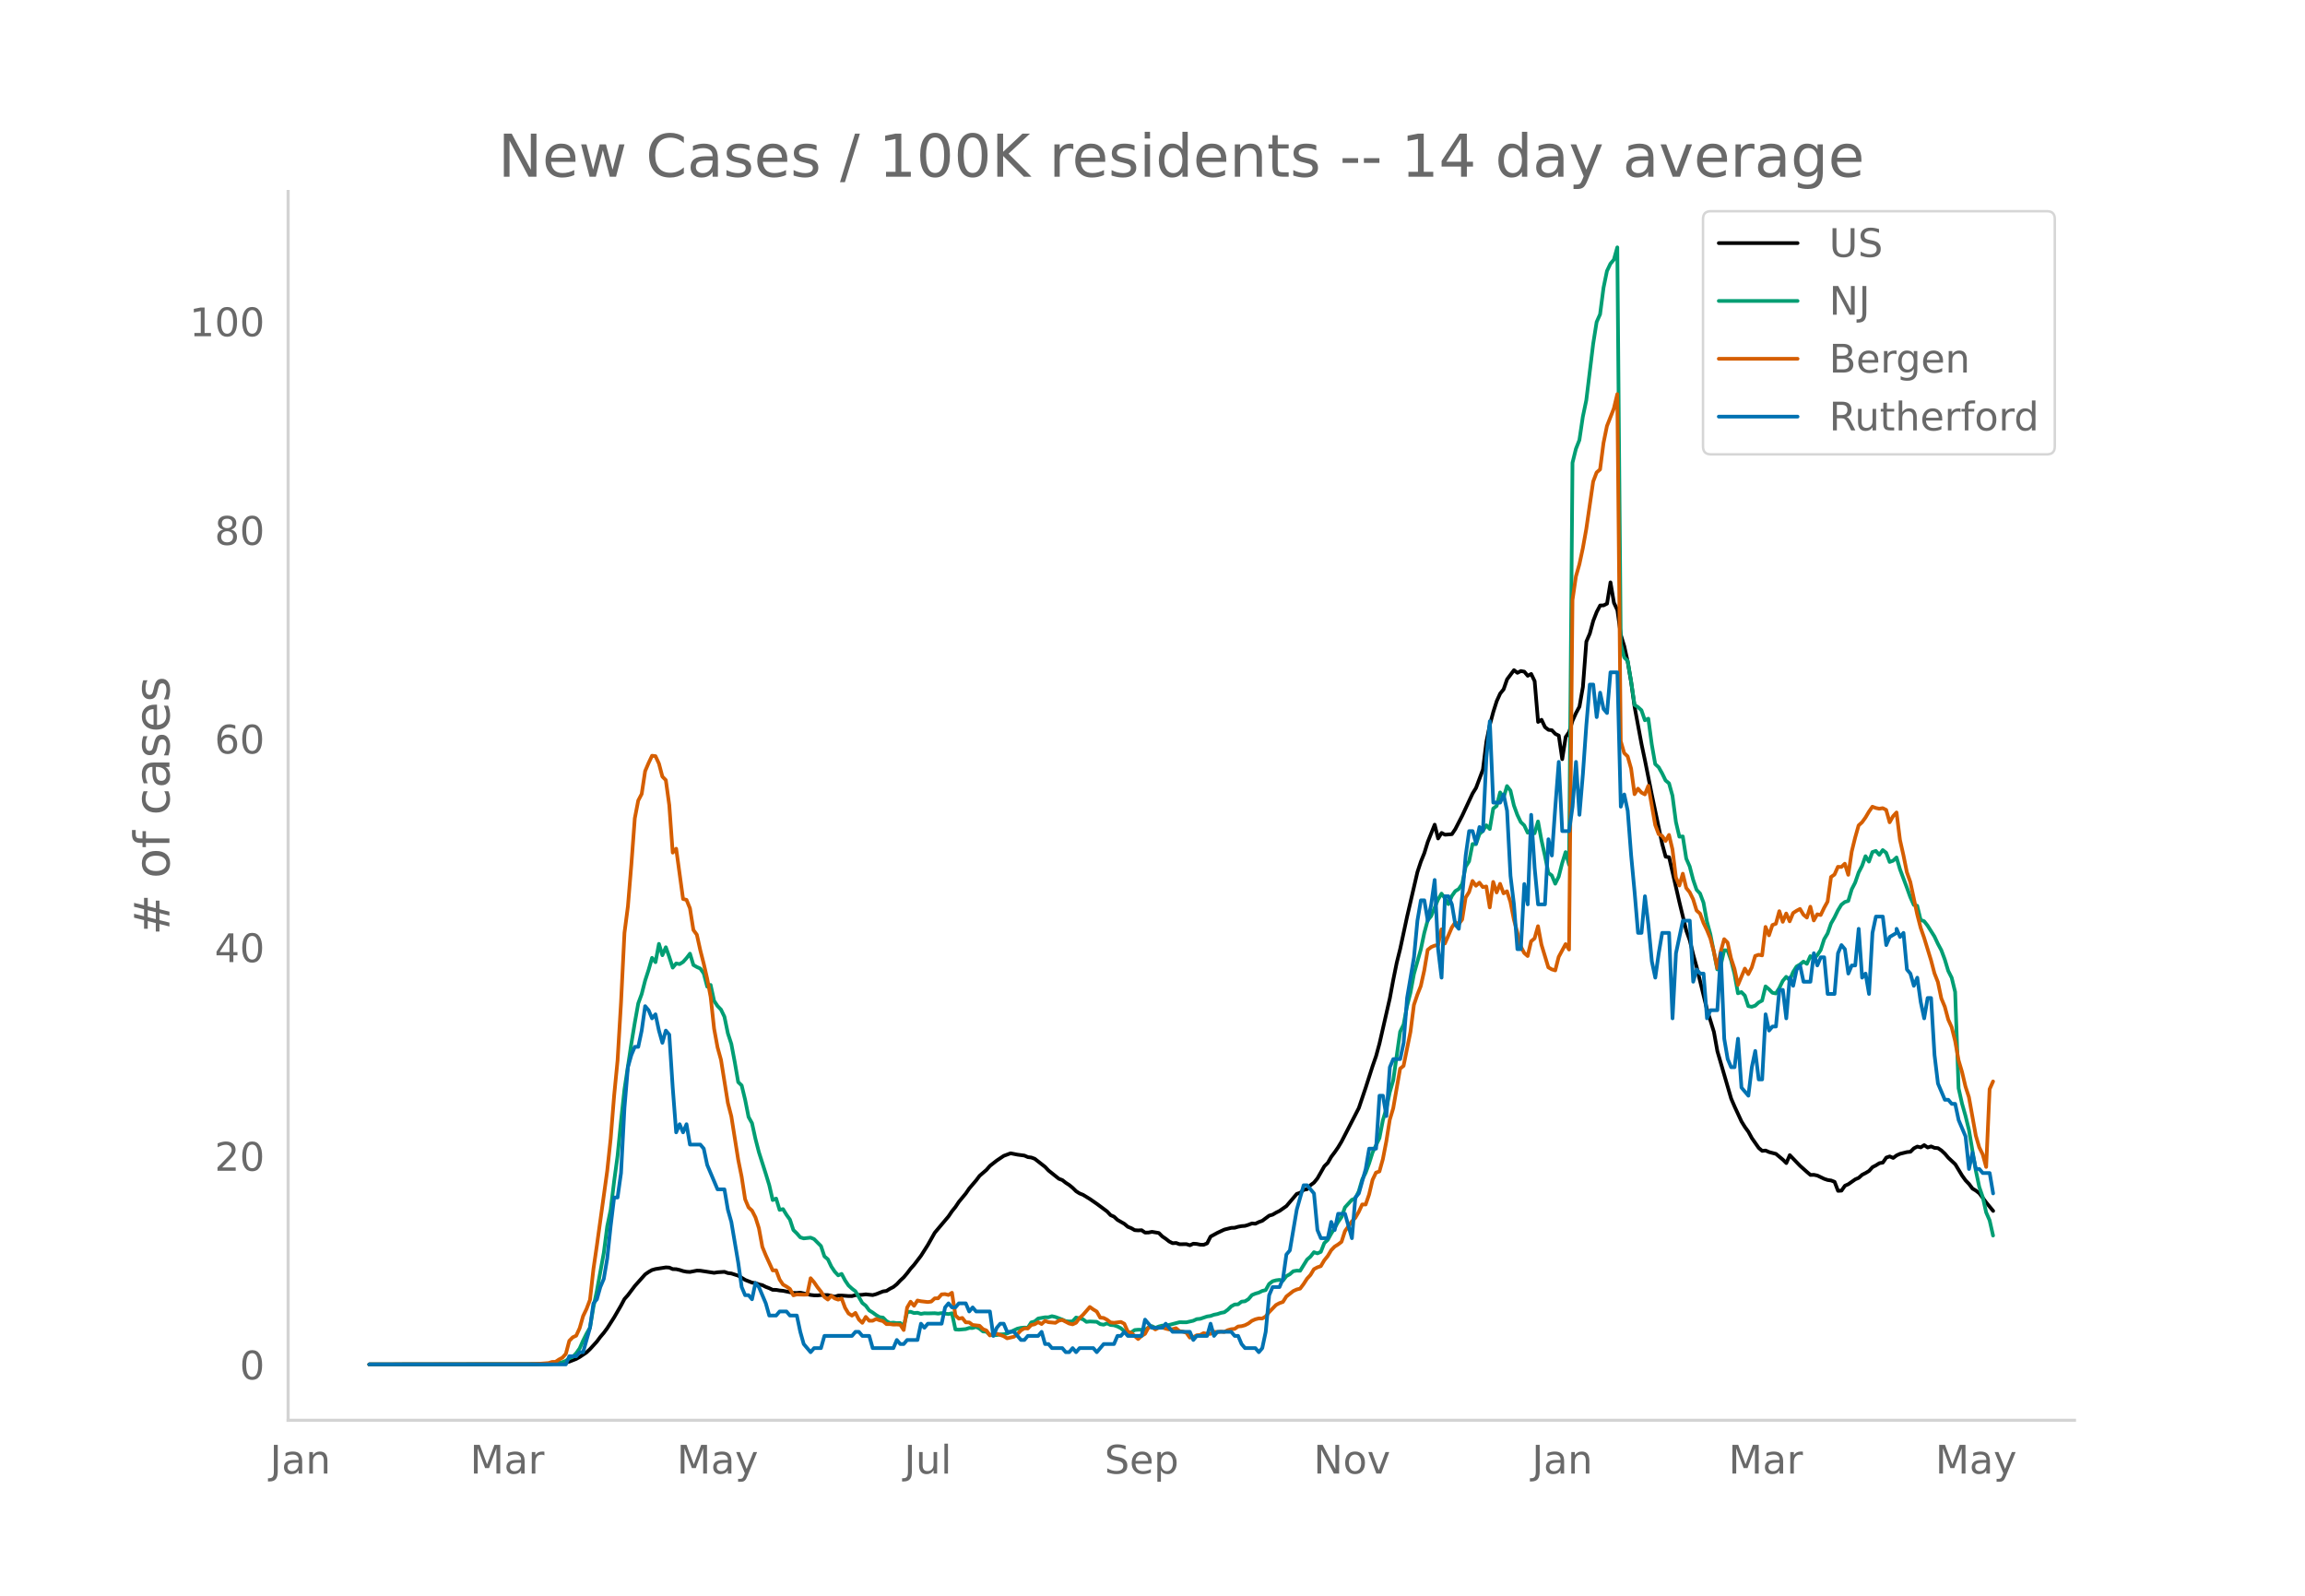 <svg height="864" viewBox="0 0 936 648" width="1248" xmlns="http://www.w3.org/2000/svg" xmlns:xlink="http://www.w3.org/1999/xlink"><defs><style>*{stroke-linecap:butt;stroke-linejoin:round}</style></defs><g id="figure_1"><path d="M0 648h936V0H0z" style="fill:#fff" id="patch_1"/><g id="axes_1"><path d="M117 576.72h725.4V77.76H117z" style="fill:none" id="patch_2"/><path clip-path="url(#p0bcc7a953c)" d="m149.973 554.039 67.205-.064 8.401-.259 2.8-.209 1.4-.222 1.4-.366 2.8-1.1 1.4-.778 2.801-1.88 1.4-1.326 2.8-3.076 1.4-1.88 1.4-1.643 1.4-1.895 2.801-4.388 2.8-4.828 1.4-2.635 1.4-1.574 2.8-3.723 4.201-4.705 1.4-.982 1.4-.795 1.4-.396 4.2-.662 1.4.074 1.4.618 1.401.026 1.4.325 1.4.444 1.4.276 1.4.085 2.8-.55 1.4.038 5.601.862 1.4-.227 2.8-.173 1.4.5 1.4.167 2.801.887 2.8 1.718 2.8 1.105 1.4.217 1.4.499 1.4.313 1.401.713 1.4.536 1.4.657 1.4.012 1.4.252 1.4.133 4.201.847 1.4.026 1.4-.136 4.2.945 1.4.156 1.4.024 1.4-.149 2.801.01 2.8.664 1.4-.452 1.4-.023 2.8.213 1.4.008 1.401-.379 2.8-.15 1.4-.179 2.8.303 1.4-.378 2.801-1.116 1.4-.196 1.4-.877 1.4-.715 1.4-1.13 1.4-1.5 1.4-1.302 1.4-1.657 1.4-1.847 1.401-1.564 2.8-3.665 2.8-4.41 2.8-4.96 5.601-6.66 1.4-2.072 1.4-1.725 1.4-2.093 2.8-3.385 1.4-2.034 2.801-3.28 1.4-1.856 2.8-2.417 1.4-1.614 2.8-2.19 2.801-1.881 2.8-1.047 2.8.55 2.8.374 1.4.621 1.401.17 1.4.518 4.2 3.283 1.4 1.476 4.2 3.356 1.401.528 1.4 1.107 1.4.9 1.4 1.153 1.4 1.372 1.4.886 1.4.561 2.8 1.717 2.801 1.938 4.2 3.118 1.4 1.489 1.4.624 1.4 1.307 2.801 1.605 1.4 1.19 1.4.566 1.4.802 1.4.096 1.4-.075 1.4.974 1.4-.034 1.401-.283 2.8.47 1.4 1.405 1.4.945 1.4 1.105 1.4.696 1.4-.093 1.4.508 2.801-.03 1.4.446 1.4-.629 1.4.1 1.4.297 1.4.04 1.4-.586 1.401-2.745 2.8-1.537 2.8-1.305 2.8-.696 1.4-.043 1.4-.413 1.401-.258 1.4-.102 1.4-.432 1.4-.55 1.4.119 1.4-.688 1.4-.505 2.801-2.088 1.4-.403 1.4-.826 1.4-.69 2.8-1.968 4.2-4.943 1.401-.459 1.4-1.182 1.4-.279 1.4-1.635 1.4-1.034 1.4-1.728 2.8-4.91 1.4-1.377 1.401-2.454 1.4-1.843 1.4-2.031 1.4-2.333 7.001-13.603 2.8-8.302 2.8-8.746 1.4-4.03 1.4-5.144 4.201-18.378 1.4-7.525 1.4-6.898 1.4-5.623 2.8-13.07 4.2-18.109 1.401-4.242 1.4-3.45 1.4-4.544 2.8-7 1.4 5.6 1.4-2.249 1.4.727 2.801-.227 1.4-2.085 2.8-5.456 4.2-8.989 1.4-2.264 2.801-7.47 1.4-11.278 1.4-6.885 1.4-5.188 1.4-4.412 1.4-3.068 1.4-1.725 1.4-4.041 2.801-3.734 1.4 1.084 1.4-.723 1.4.247 1.4 1.68 1.4-.742 1.4 2.92 1.401 16.556 1.4-.869 1.4 2.962 1.4 1.113 1.4.173 1.4 1.476 1.4.683 1.4 9.583 1.4-8.985 1.401-2.03 1.4-4.64 1.4-3.077 1.4-2.6 1.4-7.999 1.4-18.41 1.4-3.249 1.4-5.182 1.401-3.592 1.4-2.65 1.4-.034 1.4-.711 1.4-8.638 1.4 8.284 1.4 2.995 1.4 10.09 1.4 4.55 1.401 6.368 1.4 8.3 1.4 10.026 2.8 15.042 1.4 6.638 2.8 13.994 4.201 19.95 1.4 5.165 1.4.219 4.2 18.327 2.801 11.54 1.4 3.885 1.4 5.803 1.4 5.09 4.2 17.187 2.8 9.106 1.401 7.817 5.6 19.255 1.4 3.246 2.8 6.05 1.4 2.263 1.401 1.918 1.4 2.565 2.8 3.995 1.4 1.187 1.4-.131 1.4.627 2.801.733 2.8 2.348 1.4 1.39 1.4-3.225 4.2 4.347 2.801 2.496 1.4 1.19 1.4-.042 1.4.293 2.8 1.342 1.4.467 1.4.2 1.4.545 1.401 3.655 1.4-.082 1.4-1.99 1.4-.626 2.8-1.974 1.4-.601 1.4-1.253 1.401-.712 1.4-.842 1.4-1.539 1.4-.724 1.4-.89 1.4-.241 1.4-2.028 1.4-.475 1.4.62 1.401-1.042 1.4-.64 2.8-.694 1.4-.134 1.4-1.39 1.4-.718 1.4.327 1.401-.91 1.4.954 1.4-.436 1.4.587 1.4.117 1.4.95 1.4 1.316 1.4 1.644 2.801 2.629 2.8 4.63 1.4 1.934 1.4 1.456 1.4 1.858 1.4.835 1.4 1.096 2.801 3.755 2.8 3.394h0" style="fill:none;stroke:#000;stroke-linecap:round;stroke-width:1.5" id="line2d_1"/><path clip-path="url(#p0bcc7a953c)" d="m149.973 554.04 71.406-.099 4.2-.235 2.8-.579 1.4-.538 1.4-1.046 1.4-.542 1.4-1.498 1.4-1.963 1.4-3.15 1.401-2.818 1.4-2.449 1.4-8.407 1.4-6.568 2.8-15.373 1.4-10.806 1.4-6.704 1.401-11.582 1.4-10.311 1.4-14.117 1.4-12.907 2.8-18.592 1.4-8.5 1.4-7.814 1.4-3.801 1.401-5.492 1.4-4.306 1.4-4.895 1.4 1.758 1.4-7.426 1.4 4.609 1.4-3.243 1.4 3.934 1.4 4.347 1.401-1.703 1.4.272 1.4-.868 1.4-1.557 1.4-1.82 1.4 4.613 1.4.804 1.4.627 1.401 1.99 1.4 5.354 1.4-.688 1.4 6.47 1.4 2.084 1.4 1.451 1.4 2.91 1.4 6.744 1.4 4.282 1.401 7.43 1.4 8.104 1.4 1.321 1.4 5.778 1.4 7.044 1.4 2.51 1.4 6.371 1.4 5.42 2.801 8.792 1.4 4.575 1.4 6.07 1.4-.613 1.4 4.599 1.4-.304 1.4 2.29 1.4 1.948 1.401 4.245 1.4 1.352 1.4 1.618 1.4.43 2.8-.307 1.4.586 2.8 2.82 1.401 4.197 1.4 1.182 1.4 2.94 1.4 2.081 1.4 1.502 1.4-.586 1.4 2.654 1.4 2.061 1.4 1.27 1.401 1.07 2.8 4.763 1.4 1.1 1.4 1.91 1.4.856 1.4 1.035 1.4.838 1.401.198 1.4 1.42 1.4.747 1.4-.126 1.4.204 1.4-.068 1.4 1.335 1.4-5.75 1.4-.136 1.401.518 1.4-.113 1.4.45 1.4-.245 1.4.054 2.8-.078 1.4.16 1.401-.208 2.8.395 1.4-.32 1.4 6.564 1.4.102 2.8-.245 1.4-.456 1.401.006 1.4-.439 1.4.705 1.4 1.145 1.4.095 1.4 1.363 1.4.099 1.4-.09 1.4-.282 1.401-.037 1.4-.34 4.2-1.953 1.4-.306 1.4-.123 1.4.065 1.401-2.18 1.4-.362 1.4-1.199 2.8-.5h1.4l1.4-.45 1.4.334 2.801 1.042 1.4.65 1.4.134 1.4-.079 1.4-1.54 2.8.72 1.4 1.049 1.4-.164 2.801.14 1.4.933 1.4.239 1.4-.549 1.4.668 1.4.112 1.4.484 1.401.725 1.4 1.19 1.4.722 1.4-.242 1.4-.947 1.4-.126 2.8.04 1.4-.947 1.401-.541 1.4.695 1.4-.555 1.4-.365 1.4.085 2.8-.715 2.8-.736 2.801.03 2.8-.64 1.4-.65 1.4-.13 2.8-.947 1.401-.204 1.4-.508 1.4-.269 1.4-.477 1.4-.252 1.4-1.025 1.4-1.366 1.4-.767 1.4-.068 1.401-1.083 1.4-.153 1.4-.862 1.4-1.656 1.4-.59 1.4-.404 1.4-.692 1.4-.344 1.401-2.5 1.4-1.08 1.4-.389 1.4-.18 1.4.306 1.4-1.812 1.4-.787 1.4-1.216 1.4-.238 1.401.044 2.8-4.53 1.4-1.223 1.4-1.775 1.4.463 1.4-.613 1.4-3.56 1.4-1.288 1.401-2.544 1.4-2.245 1.4-2.49 1.4-1.973 1.4-3.972 2.8-3.055 1.4-.6 1.401-2.847 1.4-4.814 1.4-2.725 1.4-3.802 1.4-4.404 2.8-5.88 1.4-7.256 1.4-4.752 1.401-6.615 1.4-4.84 2.8-19.707 1.4-2.899 1.4-7.501 1.4-5.488 1.4-7.562 2.801-9.988 1.4-6.66 1.4-5.188 1.4-1.696 2.8-6.728 1.4-2.378 1.4 1.877 1.401 2.381 1.4-3.307 1.4-1.976 1.4-.848 1.4-2.082 1.4-6.939 1.4-2.231 1.4-7.024 1.4.061 1.401-4.091 1.4-1.376 1.4-2.204 1.4 1.516 1.4-8.305 1.4-1.073 1.4-5.478 1.4 2.18 1.4-4.762 1.401 1.833 1.4 6.019 1.4 3.86 1.4 2.912 1.4 1.335 1.4 2.974 1.4-1.179 1.4 1.418 1.401-4.804 1.4 7.634 1.4 6.248 1.4 6.997 1.4 1.052 1.4 3.349 1.4-2.865 1.4-5.467 1.4-4.497 1.401 5.127 1.4-163.242 1.4-5.658 1.4-3.553 1.4-9.453 1.4-6.68 2.8-22.953 1.401-8.833 1.4-3.165 1.4-10.764 1.4-6.8 1.4-2.943 1.4-1.662 1.4-4.994 1.4 160.919 1.4 5.576 1.401 1.407 1.4 8.281 1.4 9.61 1.4.896 1.4 1.274 1.4 4.067 1.4-.647 1.4 10.45 1.4 7.993 1.401 1.29 1.4 2.47 1.4 2.889 1.4 1.151 1.4 5.032 1.4 10.655 1.4 5.992 1.4-.095 1.401 8.986 1.4 3.202 1.4 5.39 1.4 4.084 1.4 1.498 1.4 3.714 1.4 7.678 1.4 5.167 2.801 14.274 1.4-1.646 1.4-6.125 1.4.045 1.4 4.026 1.4 5.56 1.4 7.838 1.4-.487 1.4 1.427 1.401 4.265 1.4.276 1.4-.467 1.4-1.288 1.4-.756 1.4-5.78 1.4 1.171 1.4 1.424 1.401.283 1.4-2.221 1.4-2.875 1.4-1.666 1.4 1.352 1.4-3.297 1.4-2.238 1.4-.814 1.4-1.182 1.401.913 1.4-3.134 1.4 1.09 1.4-1.458 1.4-2.116 1.4-4.357 1.4-2.364 1.4-4.043 1.4-2.446 1.401-2.875 1.4-2.306 1.4-1.094 1.4-.443 1.4-4.71 1.4-2.723 1.4-4.07 1.4-2.722 1.401-3.938 1.4 2.194 1.4-3.87 1.4-.467 1.4 1.581 1.4-1.918 1.4 1.09 1.4 3.717 1.4-.494 1.401-1.322 1.4 4.79 2.8 7.443 1.4 3.9 1.4 3.13 1.4.358 1.4 5.757 1.401.504 1.4 1.782 2.8 4.428 1.4 2.974 1.4 2.61 1.4 3.754 1.4 4.629 1.4 2.78 1.401 5.767 1.4 39.11 1.4 6.234 1.4 4.946 1.4 5.702 2.8 16.545 1.4 6.647 1.4 4.087 1.401 6.251 1.4 3.223 1.4 6.19h0" style="fill:none;stroke:#009e73;stroke-linecap:round;stroke-width:1.5" id="line2d_2"/><path clip-path="url(#p0bcc7a953c)" d="m149.973 554.04 64.405-.097 4.2-.13 4.2-.325 1.4-.454 1.401-.033 1.4-.94 1.4-.747 1.4-1.558 1.4-5.29 1.4-1.429 1.4-.649 1.4-3.051 1.4-4.9 1.401-2.922 1.4-3.7 1.4-12.496 1.4-9.575 4.2-30.282 1.4-13.113 1.401-17.397 1.4-14.313 1.4-23.434 1.4-28.367 1.4-10.776 1.4-16.975 1.4-18.792 1.4-7.238 1.4-2.662 1.401-9.282 1.4-3.278 1.4-2.954 1.4.162 1.4 3.019 1.4 5.29 1.4 1.428 1.4 10.16 1.4 19.279 1.401-1.59 2.8 20.415 1.4.357 1.4 3.44 1.4 8.796 1.4 1.915 1.4 6.329 1.401 5.485 1.4 6.07 1.4 7.367 1.4 12.886 1.4 7.595 1.4 5.063 2.8 17.527 1.4 5.42 2.801 17.656 1.4 6.946 1.4 9.088 1.4 3.31 1.4 1.299 1.4 2.726 1.4 4.415 1.4 7.594 1.401 3.408 2.8 6.135 1.4-.033 1.4 3.733 1.4 2.077 1.4.779 1.4.974 1.401 2.596 1.4-.357 2.8.098 1.4-.033 1.4-6.653 1.4 1.622 1.4 2.045 1.4 1.753 1.401 2.207 1.4 1.038 1.4-1.525 1.4 1.071 1.4.487 1.4-.454 1.4 3.765 1.4 2.304 1.4.876 1.401-1.103 1.4 2.694 1.4 1.33 1.4-2.401 1.4 1.558h1.4l1.4-.714 1.4.519 1.401.357 1.4 1.2h1.4l1.4.195 1.4-.032 1.4.097 1.4 2.143 1.4-9.12 1.4-2.37 1.401 1.655 1.4-2.142 1.4.292 2.8.325 1.4-.195 1.4-1.298 1.4-.033 1.401-1.59 1.4-.098 1.4.357 1.4-.908 1.4 9.185 1.4 1.33 1.4-.291 1.4 1.785 1.4.032 1.401 1.039 2.8.324 1.4 1.364 1.4.551 1.4 2.013 1.4-.78 1.4.098 2.801.974 1.4.876 2.8-.65 1.4-1.103 1.4-1.46 1.4-.844 1.4.065 1.401-1.428 1.4-.292 1.4-.844 1.4.746 1.4-1.266 1.4.52 2.8.26 1.4-.877 1.401-.292 2.8 1.46 1.4.325 1.4-.649 1.4-1.883 1.4-1.298 2.8-3.213 1.401 1.006 1.4.844 1.4 2.467 1.4.13 1.4.746 1.4 1.071 1.4.162 2.801-.357 1.4.747 1.4 3.18 1.4.52 2.8 2.5 1.4-1.267 1.4-.844 1.4-2.564 1.401-.227 1.4 1.006 1.4-.746 1.4-.065 1.4.487 1.4.324 1.4-.13 1.4-.357 1.4 1.169 1.401.195 1.4.454 1.4 1.98 1.4-.162 1.4-.78 1.4-.13 1.4-.746 1.4.325 1.401-.033 1.4-.843 1.4.13 1.4-.195 1.4.13 1.4-.715 1.4-.389 1.4-.13 1.4-.974 1.401-.13 1.4-.389 1.4-.714 1.4-1.071 1.4-.617 1.4-.357 1.4.033 1.4-.812 1.401-1.785 2.8-2.888 1.4-.747 1.4-.487 1.4-2.207 2.8-2.207 1.4-.65 1.401-.356 1.4-1.85 1.4-2.175 1.4-1.525 1.4-2.337 1.4-.747 1.4-.486 1.4-2.37 1.4-1.72 1.401-2.37 1.4-1.46 1.4-.876 1.4-1.071 1.4-4.35 2.8-3.96 1.4-1.427 1.401-2.435 1.4-3.018 1.4.032 1.4-4.057 1.4-5.94 1.4-2.953 1.4-.487 1.4-4.998 1.4-7.206 1.401-8.795 1.4-4.642 2.8-16.098 1.4-1.136 2.8-13.795 1.4-10.938 1.4-4.154 1.401-3.538 1.4-6.296 1.4-8.374 1.4-1.136 1.4-.584 1.4-.26 1.4-6.362 1.4 5.745 2.801-6.491 1.4-2.11 1.4.747 1.4-1.883 1.4-8.893 1.4-2.24 1.4-4.511 1.4 1.947 1.401-1.266 1.4 1.818 1.4-.26 1.4 8.504 1.4-10.354 1.4 4.285 1.4-3.506 1.4 3.863 1.4-.844 1.401 4.317 1.4 7.173 1.4 5.193 1.4 5.68 1.4 2.694 1.4 1.233 1.4-5.972 1.4-1.169 1.401-4.966 1.4 7.498 2.8 9.218 1.4.811 1.4.422 1.4-5.485 2.8-5.193 1.401 2.207 1.4-141.902 1.4-9.607 1.4-4.9 1.4-6.525 1.4-7.79 2.8-19.311 1.401-3.7 1.4-1.233 1.4-10.744 1.4-6.88 2.8-7.109 1.4-5.842 1.4 140.928 1.4 4.836 1.401 1.33 1.4 4.934 1.4 10.419 1.4-2.24 1.4 1.59 1.4.747 1.4-3.505 2.8 15.936 1.401 3.7 1.4.714 1.4 2.045 1.4-2.434 1.4 5.874 1.4 11.393 1.4 3.278 1.4-4.804 1.401 5.81 1.4 1.72 1.4 2.857 1.4 4.576 1.4 1.233 1.4 3.798 1.4 2.888 1.4 3.408 1.4 5.258 1.401 6.784 1.4-6.719 1.4-5.03 1.4 1.395 1.4 6.427 1.4 4.251 1.4 6.524 2.8-6.653 1.401 2.272 1.4-2.727 1.4-4.674 1.4-.486 1.4.26 1.4-11.555 1.4 3.408 1.4-4.187 1.401-.52 1.4-5.095 1.4 4.316 1.4-3.375 1.4 3.18 1.4-3.375 1.4-.909 1.4-.746 1.4 2.337 1.401 1.168 1.4-4.414 1.4 5.583 1.4-2.5 1.4.293 1.4-2.922 1.4-2.531 1.4-9.997 1.4-.974 1.401-3.148 1.4.065 1.4-1.33 1.4 4.51 1.4-9.444 1.4-5.68 1.4-4.934 1.4-1.265 1.401-1.948 1.4-2.37 1.4-2.012 1.4.52 1.4.292 1.4-.227 1.4.714 1.4 5.03 1.4-2.466 1.401-1.526 1.4 11.133 1.4 6.2 1.4 6.913 1.4 3.992 2.8 13.145 1.4 5.453 1.401 4.024 2.8 9.12 1.4 5.324 1.4 3.57 1.4 6.653 1.4 3.344 1.4 5.225 1.4 3.116 1.401 5.583 1.4 7.854 1.4 4.706 1.4 5.94 1.4 4.317 2.8 15.611 1.4 4.772 1.4 2.856 1.401 5.096 1.4-31.581 1.4-3.148h0" style="fill:none;stroke:#d55e00;stroke-linecap:round;stroke-width:1.5" id="line2d_3"/><path clip-path="url(#p0bcc7a953c)" d="M149.973 554.04h79.806l1.4-3.306h2.8l1.4-1.653h1.4l2.801-9.919 1.4-9.918 1.4-1.653 1.4-4.96 1.4-3.306 1.4-8.265 1.4-13.225 1.401-11.571h1.4l1.4-9.919 1.4-26.45 1.4-16.53 1.4-4.96 1.4-3.305h1.4l1.4-6.613 1.401-9.918 1.4 1.653 1.4 3.306 1.4-1.653 1.4 6.612 1.4 4.96 1.4-4.96 1.4 1.653 1.4 21.49 1.401 18.184 1.4-3.306 1.4 3.306 1.4-3.306 1.4 8.266h4.2l1.401 1.653 1.4 6.612 4.2 9.918h2.8l1.4 8.266 1.4 4.96 2.801 16.53 1.4 9.918 1.4 3.307h1.4l1.4 1.653 1.4-6.613 1.4 1.653 2.801 6.613 1.4 4.959h2.8l1.4-1.653h2.8l1.4 1.653h2.801l1.4 6.612 1.4 4.96 2.8 3.306 1.4-1.653h2.8l1.401-4.96h11.2l1.401-1.653h1.4l1.4 1.653h2.8l1.4 4.96h8.401l1.4-3.306 1.4 1.653h1.4l1.4-1.653h4.201l1.4-6.613 1.4 1.653 1.4-1.653h5.601l1.4-6.612 1.4-1.653 1.4 1.653h1.4l1.4-1.653h2.8l1.4 3.306 1.401-1.653 1.4 1.653h5.6l1.4 9.918 1.4-3.306 1.4-1.653h1.401l1.4 3.306h2.8l2.8 3.307h1.4l1.4-1.654h4.201l1.4-1.653 1.4 4.96h1.4l1.4 1.653h4.201l1.4 1.653h1.4l1.4-1.653 1.4 1.653 1.4-1.653h5.601l1.4 1.653 2.8-3.306h4.2l1.4-3.307h1.401l1.4-1.653 1.4 1.653h5.6l1.4-6.612 2.801 3.306h4.2l1.4-1.653 2.8 3.306h7.001l1.4 3.307 1.4-1.654h4.2l1.401-4.959 1.4 4.96 1.4-1.654h5.6l1.4 1.653h1.4l1.401 3.307 1.4 1.653h4.2l1.4 1.653 1.4-1.653 1.4-6.613 1.401-14.877 1.4-3.307h2.8l1.4-3.306 1.4-9.918 1.4-1.653 2.8-16.531 2.801-9.919h1.4l2.8 3.307 1.4 14.877 1.4 3.306h2.8l1.401-6.612 1.4 3.306 1.4-6.612h2.8l2.8 9.918 1.4-16.53 1.401-1.653 2.8-9.919 1.4-8.265h2.8l1.4-21.49h1.4l1.4 8.265 1.401-19.837 1.4-3.306h2.8l1.4-6.612 1.4-18.184 2.8-16.531 1.4-14.878 1.401-8.265h1.4l1.4 8.265 1.4-6.612 1.4-9.919 1.4 28.103 1.4 11.571 1.4-33.061h1.401l1.4 3.306 1.4 8.265 1.4 1.653 1.4-13.224 1.4-16.531 1.4-9.919h1.4l1.4 4.96 1.401-6.613 1.4 1.653 1.4-29.755 1.4-14.878 1.4 33.062h2.8l1.4-3.306 1.4 6.612 1.401 26.45 1.4 11.57 1.4 18.185h1.4l1.4-26.45 1.4 8.266 1.4-36.368 1.4 21.49 1.401 14.878h2.8l1.4-26.45 1.4 6.613 1.4-19.837 1.4-18.184 1.4 28.102h2.801l1.4-9.918 1.4-18.184 1.4 21.49 1.4-16.53 1.4-19.838 1.4-16.53h1.4l1.401 13.224 1.4-9.918 1.4 6.612 1.4 1.653 1.4-16.53h2.8l1.4 54.55 1.4-4.958 1.401 6.612 1.4 18.184 1.4 14.878 1.4 16.53h1.4l1.4-14.877 1.4 11.571 1.4 14.878 1.4 6.612 1.401-9.918 1.4-8.266h2.8l1.4 34.715 1.4-26.45 2.8-13.224h2.801l1.4 24.796 1.4-4.959 1.4 1.653h1.4l1.4 18.184 1.4-3.306h2.801l1.4-23.143 1.4 34.714 1.4 8.266 1.4 3.306h1.4l1.4-11.572 1.4 19.837 2.801 3.307 1.4-11.572 1.4-6.612 1.4 11.571h1.4l1.4-26.449 1.4 6.612 1.4-1.653h1.401l1.4-14.877h1.4l1.4 11.571 1.4-16.53 1.4 3.305 1.4-6.612 1.4-1.653 1.4 6.612h2.801l1.4-11.571 1.4 4.959 1.4-3.306h1.4l1.4 14.878h2.8l1.401-16.531 1.4-3.306 1.4 1.653 1.4 9.918 1.4-3.306h1.4l1.4-14.878 1.4 19.837 1.401-1.653 1.4 8.266 1.4-24.797 1.4-6.612h2.8l1.4 11.572 1.4-3.307 2.801-1.653v-1.653l1.4 3.306 1.4-1.653 1.4 14.878 1.4 1.653 1.4 4.96 1.4-3.307 1.4 9.919 1.401 6.612 1.4-8.265h1.4l1.4 23.143 1.4 11.571 2.8 6.613h1.4l1.4 1.653h1.401l1.4 6.612 2.8 6.612 1.4 13.225 1.4-6.612 1.4 6.612h1.4l1.4 1.653h2.801l1.4 8.266h0" style="fill:none;stroke:#0072b2;stroke-linecap:round;stroke-width:1.5" id="line2d_4"/><path d="M117 576.72V77.76" style="fill:none;stroke:#d3d3d3;stroke-linecap:square;stroke-linejoin:miter;stroke-width:1.25" id="patch_3"/><path d="M117 576.72h725.4" style="fill:none;stroke:#d3d3d3;stroke-linecap:square;stroke-linejoin:miter;stroke-width:1.25" id="patch_4"/><g id="matplotlib.axis_1"><g id="xtick_1"><g style="fill:#696969" transform="matrix(.16 0 0 -.16 109.638 598.378)" id="text_1"><defs><path d="M9.813 72.906h9.859V5.078q0-13.187-5-19.14-5-5.954-16.094-5.954h-3.75v8.297h3.078q6.531 0 9.219 3.672Q9.813-4.39 9.813 5.078z" id="DejaVuSans-74"/><path d="M34.281 27.484q-10.89 0-15.093-2.484-4.204-2.484-4.204-8.5 0-4.781 3.157-7.594 3.156-2.797 8.562-2.797 7.485 0 12 5.297 4.516 5.297 4.516 14.078v2zm17.922 3.72V0H43.22v8.297Q40.14 3.328 35.547.953q-4.594-2.375-11.234-2.375-8.391 0-13.36 4.719Q6 8.016 6 15.922q0 9.219 6.172 13.906 6.187 4.688 18.437 4.688h12.61v.89q0 6.203-4.078 9.594-4.078 3.39-11.453 3.39-4.688 0-9.141-1.124-4.438-1.125-8.531-3.375v8.312q4.921 1.906 9.562 2.844 4.64.953 9.031.953 11.875 0 17.735-6.156 5.86-6.14 5.86-18.64z" id="DejaVuSans-97"/><path d="M54.89 33.016V0h-8.984v32.719q0 7.765-3.031 11.61-3.031 3.858-9.078 3.858-7.281 0-11.484-4.64-4.204-4.625-4.204-12.64V0H9.08v54.688h9.03v-8.5q3.235 4.937 7.594 7.374Q30.078 56 35.797 56q9.422 0 14.25-5.828 4.844-5.828 4.844-17.156z" id="DejaVuSans-110"/></defs><use xlink:href="#DejaVuSans-74"/><use x="29.492" xlink:href="#DejaVuSans-97"/><use x="90.771" xlink:href="#DejaVuSans-110"/></g></g><g id="xtick_2"><g style="fill:#696969" transform="matrix(.16 0 0 -.16 190.884 598.378)" id="text_2"><defs><path d="M9.813 72.906h14.703l18.593-49.61 18.703 49.61h14.704V0H66.89v64.016l-18.797-50h-9.907l-18.796 50V0H9.813z" id="DejaVuSans-77"/><path d="M41.11 46.297q-1.516.875-3.297 1.281Q36.03 48 33.89 48q-7.625 0-11.703-4.953-4.079-4.953-4.079-14.234V0H9.08v54.688h9.03v-8.5q2.844 4.984 7.375 7.39Q30.031 56 36.531 56q.922 0 2.047-.125 1.125-.11 2.484-.36z" id="DejaVuSans-114"/></defs><use xlink:href="#DejaVuSans-77"/><use x="86.279" xlink:href="#DejaVuSans-97"/><use x="147.559" xlink:href="#DejaVuSans-114"/></g></g><g id="xtick_3"><g style="fill:#696969" transform="matrix(.16 0 0 -.16 274.844 598.378)" id="text_3"><defs><path d="M32.172-5.078q-3.797-9.766-7.422-12.735-3.61-2.984-9.656-2.984H7.906v7.516h5.282q3.703 0 5.75 1.765Q21-9.766 23.483-3.219l1.61 4.094-22.11 53.813H12.5l17.094-42.766 17.093 42.766h9.516z" id="DejaVuSans-121"/></defs><use xlink:href="#DejaVuSans-77"/><use x="86.279" xlink:href="#DejaVuSans-97"/><use x="147.559" xlink:href="#DejaVuSans-121"/></g></g><g id="xtick_4"><g style="fill:#696969" transform="matrix(.16 0 0 -.16 367.139 598.378)" id="text_4"><defs><path d="M8.5 21.578v33.11h8.984V21.922q0-7.766 3.016-11.656 3.031-3.875 9.094-3.875 7.265 0 11.484 4.64 4.234 4.64 4.234 12.656v31h8.985V0h-8.984v8.406Q42.047 3.422 37.718 1q-4.313-2.422-10.032-2.422-9.421 0-14.312 5.86Q8.5 10.296 8.5 21.578zM31.11 56z" id="DejaVuSans-117"/><path d="M9.422 75.984h8.984V0H9.422z" id="DejaVuSans-108"/></defs><use xlink:href="#DejaVuSans-74"/><use x="29.492" xlink:href="#DejaVuSans-117"/><use x="92.871" xlink:href="#DejaVuSans-108"/></g></g><g id="xtick_5"><g style="fill:#696969" transform="matrix(.16 0 0 -.16 448.519 598.378)" id="text_5"><defs><path d="M53.516 70.516V60.89q-5.61 2.687-10.594 4-4.984 1.328-9.625 1.328-8.047 0-12.422-3.125t-4.375-8.89q0-4.845 2.906-7.313 2.907-2.453 11.016-3.97l5.953-1.218q11.031-2.11 16.281-7.406 5.25-5.297 5.25-14.172 0-10.61-7.11-16.078-7.093-5.469-20.812-5.469-5.172 0-11.015 1.172Q13.14.922 6.89 3.219v10.156q6-3.36 11.765-5.078 5.766-1.703 11.328-1.703 8.438 0 13.032 3.312 4.593 3.328 4.593 9.485 0 5.359-3.297 8.39-3.296 3.032-10.812 4.547L27.484 33.5q-11.03 2.188-15.968 6.875-4.922 4.688-4.922 13.047 0 9.672 6.812 15.234 6.813 5.563 18.766 5.563 5.14 0 10.453-.938 5.328-.922 10.89-2.765z" id="DejaVuSans-83"/><path d="M56.203 29.594v-4.39H14.891q.593-9.282 5.593-14.142 5-4.859 13.938-4.859 5.172 0 10.031 1.266 4.86 1.265 9.656 3.812v-8.5Q49.266.734 44.187-.344 39.11-1.422 33.892-1.422q-13.094 0-20.735 7.61-7.64 7.625-7.64 20.625 0 13.421 7.25 21.296Q20.016 56 32.328 56q11.031 0 17.453-7.11 6.422-7.093 6.422-19.296zm-8.984 2.64q-.094 7.36-4.125 11.75-4.032 4.407-10.672 4.407-7.516 0-12.031-4.25-4.516-4.25-5.203-11.97z" id="DejaVuSans-101"/><path d="M18.11 8.203v-29H9.077v75.484h9.031v-8.296q2.844 4.875 7.157 7.234Q29.594 56 35.594 56q9.968 0 16.187-7.906 6.235-7.907 6.235-20.797T51.78 6.484q-6.218-7.906-16.187-7.906-6 0-10.328 2.375-4.313 2.375-7.157 7.25zm30.578 19.094q0 9.906-4.079 15.547-4.078 5.64-11.203 5.64-7.14 0-11.218-5.64-4.079-5.64-4.079-15.547 0-9.906 4.078-15.547 4.079-5.64 11.22-5.64 7.124 0 11.202 5.64t4.078 15.547z" id="DejaVuSans-112"/></defs><use xlink:href="#DejaVuSans-83"/><use x="63.477" xlink:href="#DejaVuSans-101"/><use x="125" xlink:href="#DejaVuSans-112"/></g></g><g id="xtick_6"><g style="fill:#696969" transform="matrix(.16 0 0 -.16 533.39 598.378)" id="text_6"><defs><path d="M9.813 72.906h13.28l32.329-60.984v60.984h9.562V0h-13.28L19.39 60.984V0H9.813z" id="DejaVuSans-78"/><path d="M30.61 48.39q-7.22 0-11.422-5.64-4.204-5.64-4.204-15.453 0-9.813 4.172-15.453 4.188-5.64 11.453-5.64 7.188 0 11.375 5.655 4.203 5.672 4.203 15.438 0 9.719-4.203 15.406-4.187 5.688-11.375 5.688zm0 7.61q11.718 0 18.406-7.625 6.703-7.61 6.703-21.078 0-13.422-6.703-21.078-6.688-7.64-18.407-7.64-11.765 0-18.437 7.64-6.656 7.656-6.656 21.078 0 13.469 6.656 21.078Q18.844 56 30.609 56z" id="DejaVuSans-111"/><path d="M2.984 54.688H12.5L29.594 8.797l17.093 45.89h9.516L35.687 0H23.485z" id="DejaVuSans-118"/></defs><use xlink:href="#DejaVuSans-78"/><use x="74.805" xlink:href="#DejaVuSans-111"/><use x="135.986" xlink:href="#DejaVuSans-118"/></g></g><g id="xtick_7"><g style="fill:#696969" transform="matrix(.16 0 0 -.16 622.08 598.378)" id="text_7"><use xlink:href="#DejaVuSans-74"/><use x="29.492" xlink:href="#DejaVuSans-97"/><use x="90.771" xlink:href="#DejaVuSans-110"/></g></g><g id="xtick_8"><g style="fill:#696969" transform="matrix(.16 0 0 -.16 701.926 598.378)" id="text_8"><use xlink:href="#DejaVuSans-77"/><use x="86.279" xlink:href="#DejaVuSans-97"/><use x="147.559" xlink:href="#DejaVuSans-114"/></g></g><g id="xtick_9"><g style="fill:#696969" transform="matrix(.16 0 0 -.16 785.887 598.378)" id="text_9"><use xlink:href="#DejaVuSans-77"/><use x="86.279" xlink:href="#DejaVuSans-97"/><use x="147.559" xlink:href="#DejaVuSans-121"/></g></g></g><g id="matplotlib.axis_2"><g id="ytick_1"><g style="fill:#696969" transform="matrix(.16 0 0 -.16 97.32 560.119)" id="text_10"><defs><path d="M31.781 66.406q-7.61 0-11.453-7.5Q16.5 51.422 16.5 36.375q0-14.984 3.828-22.484 3.844-7.5 11.453-7.5 7.672 0 11.5 7.5 3.844 7.5 3.844 22.484 0 15.047-3.844 22.531-3.828 7.5-11.5 7.5zm0 7.813q12.266 0 18.735-9.703 6.468-9.688 6.468-28.141 0-18.406-6.468-28.11-6.47-9.687-18.735-9.687-12.25 0-18.718 9.688-6.47 9.703-6.47 28.109 0 18.453 6.47 28.14Q19.53 74.22 31.78 74.22z" id="DejaVuSans-48"/></defs><use xlink:href="#DejaVuSans-48"/></g></g><g id="ytick_2"><g style="fill:#696969" transform="matrix(.16 0 0 -.16 87.14 475.401)" id="text_11"><defs><path d="M19.188 8.297h34.421V0H7.33v8.297q5.609 5.812 15.296 15.594 9.703 9.797 12.188 12.64 4.734 5.313 6.609 9 1.89 3.688 1.89 7.25 0 5.813-4.078 9.469-4.078 3.672-10.625 3.672-4.64 0-9.797-1.61-5.14-1.609-11-4.89v9.969Q13.767 71.78 18.938 73q5.188 1.219 9.485 1.219 11.328 0 18.062-5.672 6.735-5.656 6.735-15.125 0-4.5-1.688-8.531-1.672-4.016-6.125-9.485-1.218-1.422-7.765-8.187-6.532-6.766-18.453-18.922z" id="DejaVuSans-50"/></defs><use xlink:href="#DejaVuSans-50"/><use x="63.623" xlink:href="#DejaVuSans-48"/></g></g><g id="ytick_3"><g style="fill:#696969" transform="matrix(.16 0 0 -.16 87.14 390.683)" id="text_12"><defs><path d="M37.797 64.313 12.89 25.39h24.906zm-2.594 8.593H47.61V25.391h10.407v-8.203H47.609V0h-9.812v17.188H4.89v9.515z" id="DejaVuSans-52"/></defs><use xlink:href="#DejaVuSans-52"/><use x="63.623" xlink:href="#DejaVuSans-48"/></g></g><g id="ytick_4"><g style="fill:#696969" transform="matrix(.16 0 0 -.16 87.14 305.965)" id="text_13"><defs><path d="M33.016 40.375q-6.641 0-10.532-4.547-3.875-4.531-3.875-12.437 0-7.86 3.875-12.438 3.891-4.562 10.532-4.562 6.64 0 10.515 4.562 3.875 4.578 3.875 12.438 0 7.906-3.875 12.437-3.875 4.547-10.515 4.547zm19.578 30.922v-8.984q-3.719 1.75-7.5 2.671-3.782.938-7.5.938-9.766 0-14.922-6.594-5.14-6.594-5.875-19.922 2.875 4.25 7.219 6.516 4.359 2.266 9.578 2.266 10.984 0 17.36-6.672 6.374-6.657 6.374-18.125 0-11.235-6.64-18.032-6.641-6.78-17.672-6.78-12.657 0-19.344 9.687-6.688 9.703-6.688 28.109 0 17.281 8.204 27.563 8.203 10.28 22.015 10.28 3.719 0 7.5-.734t7.89-2.187z" id="DejaVuSans-54"/></defs><use xlink:href="#DejaVuSans-54"/><use x="63.623" xlink:href="#DejaVuSans-48"/></g></g><g id="ytick_5"><g style="fill:#696969" transform="matrix(.16 0 0 -.16 87.14 221.248)" id="text_14"><defs><path d="M31.781 34.625q-7.031 0-11.062-3.766-4.016-3.765-4.016-10.343 0-6.594 4.016-10.36Q24.75 6.391 31.78 6.391q7.032 0 11.078 3.78 4.063 3.798 4.063 10.345 0 6.578-4.031 10.343-4.016 3.766-11.11 3.766zm-9.86 4.188q-6.343 1.562-9.89 5.906Q8.5 49.079 8.5 55.329q0 8.733 6.219 13.812 6.234 5.078 17.062 5.078 10.89 0 17.094-5.078 6.203-5.079 6.203-13.813 0-6.25-3.547-10.61-3.531-4.343-9.828-5.906 7.125-1.656 11.094-6.5 3.984-4.828 3.984-11.796 0-10.61-6.468-16.282-6.47-5.656-18.532-5.656-12.047 0-18.531 5.656-6.469 5.672-6.469 16.282 0 6.968 4 11.797 4.016 4.843 11.14 6.5zM18.314 54.39q0-5.657 3.53-8.828 3.548-3.172 9.938-3.172 6.36 0 9.938 3.172 3.593 3.171 3.593 8.828 0 5.672-3.593 8.843-3.578 3.172-9.938 3.172-6.39 0-9.937-3.172-3.532-3.172-3.532-8.843z" id="DejaVuSans-56"/></defs><use xlink:href="#DejaVuSans-56"/><use x="63.623" xlink:href="#DejaVuSans-48"/></g></g><g id="ytick_6"><g style="fill:#696969" transform="matrix(.16 0 0 -.16 76.96 136.53)" id="text_15"><defs><path d="M12.406 8.297h16.11v55.625l-17.532-3.516v8.985l17.438 3.515h9.86V8.296H54.39V0H12.406z" id="DejaVuSans-49"/></defs><use xlink:href="#DejaVuSans-49"/><use x="63.623" xlink:href="#DejaVuSans-48"/><use x="127.246" xlink:href="#DejaVuSans-48"/></g></g><g style="fill:#696969" transform="matrix(0 -.2 -.2 0 68.8 379.813)" id="text_16"><defs><path d="M51.125 44H36.922l-4.11-16.313h14.313zm-7.328 27.781-5.078-20.265h14.265L58.11 71.78h7.813L60.89 51.516h15.234V44h-17.14l-4-16.313h15.53V20.22H53.079L48 0h-7.813l5.032 20.219H30.906L25.875 0h-7.86l5.079 20.219H7.719v7.468h17.187L29 44H13.281v7.516h17.625l4.985 20.265z" id="DejaVuSans-35"/><path d="M37.11 75.984V68.5h-8.594q-4.828 0-6.72-1.953-1.874-1.953-1.874-7.031v-4.828h14.797v-6.985H19.922V0H10.89v47.703H2.297v6.984h8.594V58.5q0 9.125 4.25 13.297 4.25 4.187 13.468 4.187z" id="DejaVuSans-102"/><path d="M48.781 52.594v-8.407q-3.812 2.11-7.64 3.157-3.828 1.047-7.735 1.047-8.75 0-13.593-5.547-4.829-5.532-4.829-15.547 0-10.016 4.829-15.563 4.843-5.53 13.593-5.53 3.907 0 7.735 1.046 3.828 1.047 7.64 3.156V2.094Q45.016.344 40.984-.531q-4.015-.89-8.562-.89-12.36 0-19.64 7.765-7.266 7.765-7.266 20.953 0 13.375 7.343 21.031Q20.22 56 33.016 56q4.14 0 8.093-.86 3.953-.843 7.672-2.546z" id="DejaVuSans-99"/><path d="M44.281 53.078v-8.5q-3.797 1.953-7.906 2.922-4.094.984-8.5.984-6.688 0-10.031-2.047-3.344-2.046-3.344-6.156 0-3.125 2.39-4.906 2.391-1.781 9.626-3.39l3.078-.688q9.562-2.047 13.593-5.781 4.032-3.735 4.032-10.422 0-7.625-6.032-12.078-6.03-4.438-16.578-4.438-4.39 0-9.156.86Q10.688.296 5.422 2v9.281q4.984-2.594 9.812-3.89 4.829-1.282 9.579-1.282 6.343 0 9.75 2.172 3.421 2.172 3.421 6.125 0 3.656-2.468 5.61-2.453 1.953-10.813 3.765l-3.125.735q-8.344 1.75-12.062 5.39-3.704 3.64-3.704 9.985 0 7.718 5.47 11.906Q16.75 56 26.811 56q4.97 0 9.36-.734 4.406-.72 8.11-2.188z" id="DejaVuSans-115"/></defs><use xlink:href="#DejaVuSans-35"/><use x="83.789" xlink:href="#DejaVuSans-32"/><use x="115.576" xlink:href="#DejaVuSans-111"/><use x="176.758" xlink:href="#DejaVuSans-102"/><use x="211.963" xlink:href="#DejaVuSans-32"/><use x="243.75" xlink:href="#DejaVuSans-99"/><use x="298.73" xlink:href="#DejaVuSans-97"/><use x="360.01" xlink:href="#DejaVuSans-115"/><use x="412.109" xlink:href="#DejaVuSans-101"/><use x="473.633" xlink:href="#DejaVuSans-115"/></g></g><g style="fill:#696969" transform="matrix(.24 0 0 -.24 202.252 71.76)" id="text_17"><defs><path d="M4.203 54.688h8.985l11.234-42.672 11.172 42.672h10.593l11.235-42.672 11.187 42.672h8.985L63.28 0H52.688L40.922 44.828 29.109 0H18.5z" id="DejaVuSans-119"/><path d="M64.406 67.281v-10.39q-4.984 4.64-10.625 6.922-5.64 2.296-11.984 2.296-12.5 0-19.14-7.64-6.641-7.64-6.641-22.094 0-14.406 6.64-22.047 6.64-7.64 19.14-7.64 6.345 0 11.985 2.296 5.64 2.297 10.625 6.938V5.609Q59.234 2.094 53.437.33q-5.78-1.75-12.218-1.75-16.563 0-26.094 10.124-9.516 10.14-9.516 27.672 0 17.578 9.516 27.703 9.531 10.14 26.094 10.14 6.531 0 12.312-1.734 5.797-1.734 10.875-5.203z" id="DejaVuSans-67"/><path d="M25.39 72.906h8.297L8.297-9.28H0z" id="DejaVuSans-47"/><path d="M9.813 72.906h9.859V42.094L52.39 72.906h12.703L28.906 38.922 67.672 0H54.688L19.672 35.11V0h-9.86z" id="DejaVuSans-75"/><path d="M9.422 54.688h8.984V0H9.422zm0 21.296h8.984v-11.39H9.422z" id="DejaVuSans-105"/><path d="M45.406 46.39v29.594h8.985V0h-8.985v8.203Q42.578 3.328 38.25.953q-4.313-2.375-10.375-2.375-9.906 0-16.14 7.906-6.22 7.922-6.22 20.813 0 12.89 6.22 20.797Q17.968 56 27.874 56q6.063 0 10.375-2.375 4.328-2.36 7.156-7.234zm-30.61-19.093q0-9.906 4.079-15.547 4.078-5.64 11.203-5.64 7.125 0 11.219 5.64 4.11 5.64 4.11 15.547 0 9.906-4.11 15.547-4.094 5.64-11.219 5.64-7.125 0-11.203-5.64-4.078-5.64-4.078-15.547z" id="DejaVuSans-100"/><path d="M18.313 70.219V54.688h18.5v-6.985h-18.5V18.016q0-6.688 1.828-8.594 1.828-1.906 7.453-1.906h9.218V0h-9.218q-10.407 0-14.36 3.875-3.953 3.89-3.953 14.14v29.688H2.687v6.984h6.594V70.22z" id="DejaVuSans-116"/><path d="M4.89 31.39h26.313v-8H4.891z" id="DejaVuSans-45"/><path d="M45.406 27.984q0 9.766-4.031 15.125-4.016 5.375-11.297 5.375-7.219 0-11.25-5.375-4.031-5.359-4.031-15.125 0-9.718 4.031-15.093t11.25-5.375q7.281 0 11.297 5.375 4.031 5.375 4.031 15.093zm8.985-21.203q0-13.953-6.203-20.765Q42-20.797 29.203-20.797q-4.734 0-8.937.703-4.203.703-8.157 2.172v8.735q3.954-2.141 7.813-3.157 3.86-1.031 7.86-1.031 8.843 0 13.234 4.61 4.39 4.609 4.39 13.937v4.453q-2.781-4.844-7.125-7.234Q33.938 0 27.875 0 17.828 0 11.672 7.656q-6.156 7.672-6.156 20.328 0 12.688 6.156 20.344Q17.828 56 27.875 56q6.063 0 10.406-2.39 4.344-2.391 7.125-7.22v8.297h8.985z" id="DejaVuSans-103"/></defs><use xlink:href="#DejaVuSans-78"/><use x="74.805" xlink:href="#DejaVuSans-101"/><use x="136.328" xlink:href="#DejaVuSans-119"/><use x="218.115" xlink:href="#DejaVuSans-32"/><use x="249.902" xlink:href="#DejaVuSans-67"/><use x="319.727" xlink:href="#DejaVuSans-97"/><use x="381.006" xlink:href="#DejaVuSans-115"/><use x="433.105" xlink:href="#DejaVuSans-101"/><use x="494.629" xlink:href="#DejaVuSans-115"/><use x="546.729" xlink:href="#DejaVuSans-32"/><use x="578.516" xlink:href="#DejaVuSans-47"/><use x="612.207" xlink:href="#DejaVuSans-32"/><use x="643.994" xlink:href="#DejaVuSans-49"/><use x="707.617" xlink:href="#DejaVuSans-48"/><use x="771.24" xlink:href="#DejaVuSans-48"/><use x="834.863" xlink:href="#DejaVuSans-75"/><use x="900.439" xlink:href="#DejaVuSans-32"/><use x="932.227" xlink:href="#DejaVuSans-114"/><use x="971.09" xlink:href="#DejaVuSans-101"/><use x="1032.613" xlink:href="#DejaVuSans-115"/><use x="1084.713" xlink:href="#DejaVuSans-105"/><use x="1112.496" xlink:href="#DejaVuSans-100"/><use x="1175.973" xlink:href="#DejaVuSans-101"/><use x="1237.496" xlink:href="#DejaVuSans-110"/><use x="1300.875" xlink:href="#DejaVuSans-116"/><use x="1340.084" xlink:href="#DejaVuSans-115"/><use x="1392.184" xlink:href="#DejaVuSans-32"/><use x="1423.971" xlink:href="#DejaVuSans-45"/><use x="1460.055" xlink:href="#DejaVuSans-45"/><use x="1496.139" xlink:href="#DejaVuSans-32"/><use x="1527.926" xlink:href="#DejaVuSans-49"/><use x="1591.549" xlink:href="#DejaVuSans-52"/><use x="1655.172" xlink:href="#DejaVuSans-32"/><use x="1686.959" xlink:href="#DejaVuSans-100"/><use x="1750.436" xlink:href="#DejaVuSans-97"/><use x="1811.715" xlink:href="#DejaVuSans-121"/><use x="1870.895" xlink:href="#DejaVuSans-32"/><use x="1902.682" xlink:href="#DejaVuSans-97"/><use x="1963.961" xlink:href="#DejaVuSans-118"/><use x="2023.141" xlink:href="#DejaVuSans-101"/><use x="2084.664" xlink:href="#DejaVuSans-114"/><use x="2125.777" xlink:href="#DejaVuSans-97"/><use x="2187.057" xlink:href="#DejaVuSans-103"/><use x="2250.533" xlink:href="#DejaVuSans-101"/></g><g id="legend_1"><path d="M694.75 184.5H831.2q3.2 0 3.2-3.2V88.96q0-3.2-3.2-3.2H694.75q-3.2 0-3.2 3.2v92.34q0 3.2 3.2 3.2z" style="fill:none;opacity:.8;stroke:#ccc;stroke-linejoin:miter" id="patch_5"/><path d="M697.95 98.718h32" style="fill:none;stroke:#000;stroke-linecap:round;stroke-width:1.5" id="line2d_5"/><g style="fill:#696969" transform="matrix(.16 0 0 -.16 742.75 104.317)" id="text_18"><defs><path d="M8.688 72.906h9.921V28.61q0-11.718 4.235-16.875 4.25-5.14 13.781-5.14 9.469 0 13.719 5.14 4.25 5.157 4.25 16.875v44.297H64.5V27.391q0-14.25-7.063-21.532-7.046-7.28-20.812-7.28-13.828 0-20.89 7.28-7.047 7.282-7.047 21.532z" id="DejaVuSans-85"/></defs><use xlink:href="#DejaVuSans-85"/><use x="73.193" xlink:href="#DejaVuSans-83"/></g><path d="M697.95 122.203h32" style="fill:none;stroke:#009e73;stroke-linecap:round;stroke-width:1.5" id="line2d_7"/><g style="fill:#696969" transform="matrix(.16 0 0 -.16 742.75 127.802)" id="text_19"><use xlink:href="#DejaVuSans-78"/><use x="74.805" xlink:href="#DejaVuSans-74"/></g><path d="M697.95 145.688h32" style="fill:none;stroke:#d55e00;stroke-linecap:round;stroke-width:1.5" id="line2d_9"/><g style="fill:#696969" transform="matrix(.16 0 0 -.16 742.75 151.287)" id="text_20"><defs><path d="M19.672 34.813V8.108H35.5q7.953 0 11.781 3.297 3.844 3.297 3.844 10.078 0 6.844-3.844 10.078-3.828 3.25-11.781 3.25zm0 29.984V42.828h14.61q7.218 0 10.75 2.703 3.546 2.719 3.546 8.282 0 5.515-3.547 8.25-3.531 2.734-10.75 2.734zm-9.86 8.11h25.204q11.28 0 17.375-4.688Q58.5 63.53 58.5 54.89q0-6.703-3.125-10.657-3.125-3.953-9.188-4.922 7.282-1.562 11.313-6.53 4.031-4.954 4.031-12.376 0-9.765-6.64-15.093Q48.25 0 35.984 0H9.812z" id="DejaVuSans-66"/></defs><use xlink:href="#DejaVuSans-66"/><use x="68.604" xlink:href="#DejaVuSans-101"/><use x="130.127" xlink:href="#DejaVuSans-114"/><use x="169.49" xlink:href="#DejaVuSans-103"/><use x="232.967" xlink:href="#DejaVuSans-101"/><use x="294.49" xlink:href="#DejaVuSans-110"/></g><path d="M697.95 169.173h32" style="fill:none;stroke:#0072b2;stroke-linecap:round;stroke-width:1.5" id="line2d_11"/><g style="fill:#696969" transform="matrix(.16 0 0 -.16 742.75 174.773)" id="text_21"><defs><path d="M44.39 34.188q3.172-1.079 6.172-4.594 3-3.516 6.032-9.672L66.609 0H56l-9.313 18.703q-3.624 7.328-7.015 9.719-3.39 2.39-9.25 2.39h-10.75V0h-9.86v72.906h22.266q12.5 0 18.656-5.234 6.157-5.219 6.157-15.766 0-6.89-3.203-11.437-3.204-4.532-9.297-6.282zM19.673 64.797V38.922h12.406q7.125 0 10.766 3.297 3.64 3.297 3.64 9.687 0 6.39-3.64 9.64-3.64 3.25-10.766 3.25z" id="DejaVuSans-82"/><path d="M54.89 33.016V0h-8.984v32.719q0 7.765-3.031 11.61-3.031 3.858-9.078 3.858-7.281 0-11.484-4.64-4.204-4.625-4.204-12.64V0H9.08v75.984h9.03V46.188q3.235 4.937 7.594 7.374Q30.078 56 35.797 56q9.422 0 14.25-5.828 4.844-5.828 4.844-17.156z" id="DejaVuSans-104"/></defs><use xlink:href="#DejaVuSans-82"/><use x="64.982" xlink:href="#DejaVuSans-117"/><use x="128.361" xlink:href="#DejaVuSans-116"/><use x="167.57" xlink:href="#DejaVuSans-104"/><use x="230.949" xlink:href="#DejaVuSans-101"/><use x="292.473" xlink:href="#DejaVuSans-114"/><use x="333.586" xlink:href="#DejaVuSans-102"/><use x="368.791" xlink:href="#DejaVuSans-111"/><use x="429.973" xlink:href="#DejaVuSans-114"/><use x="469.336" xlink:href="#DejaVuSans-100"/></g></g></g></g><defs><clipPath id="p0bcc7a953c"><path d="M117 77.76h725.4v498.96H117z"/></clipPath></defs></svg>